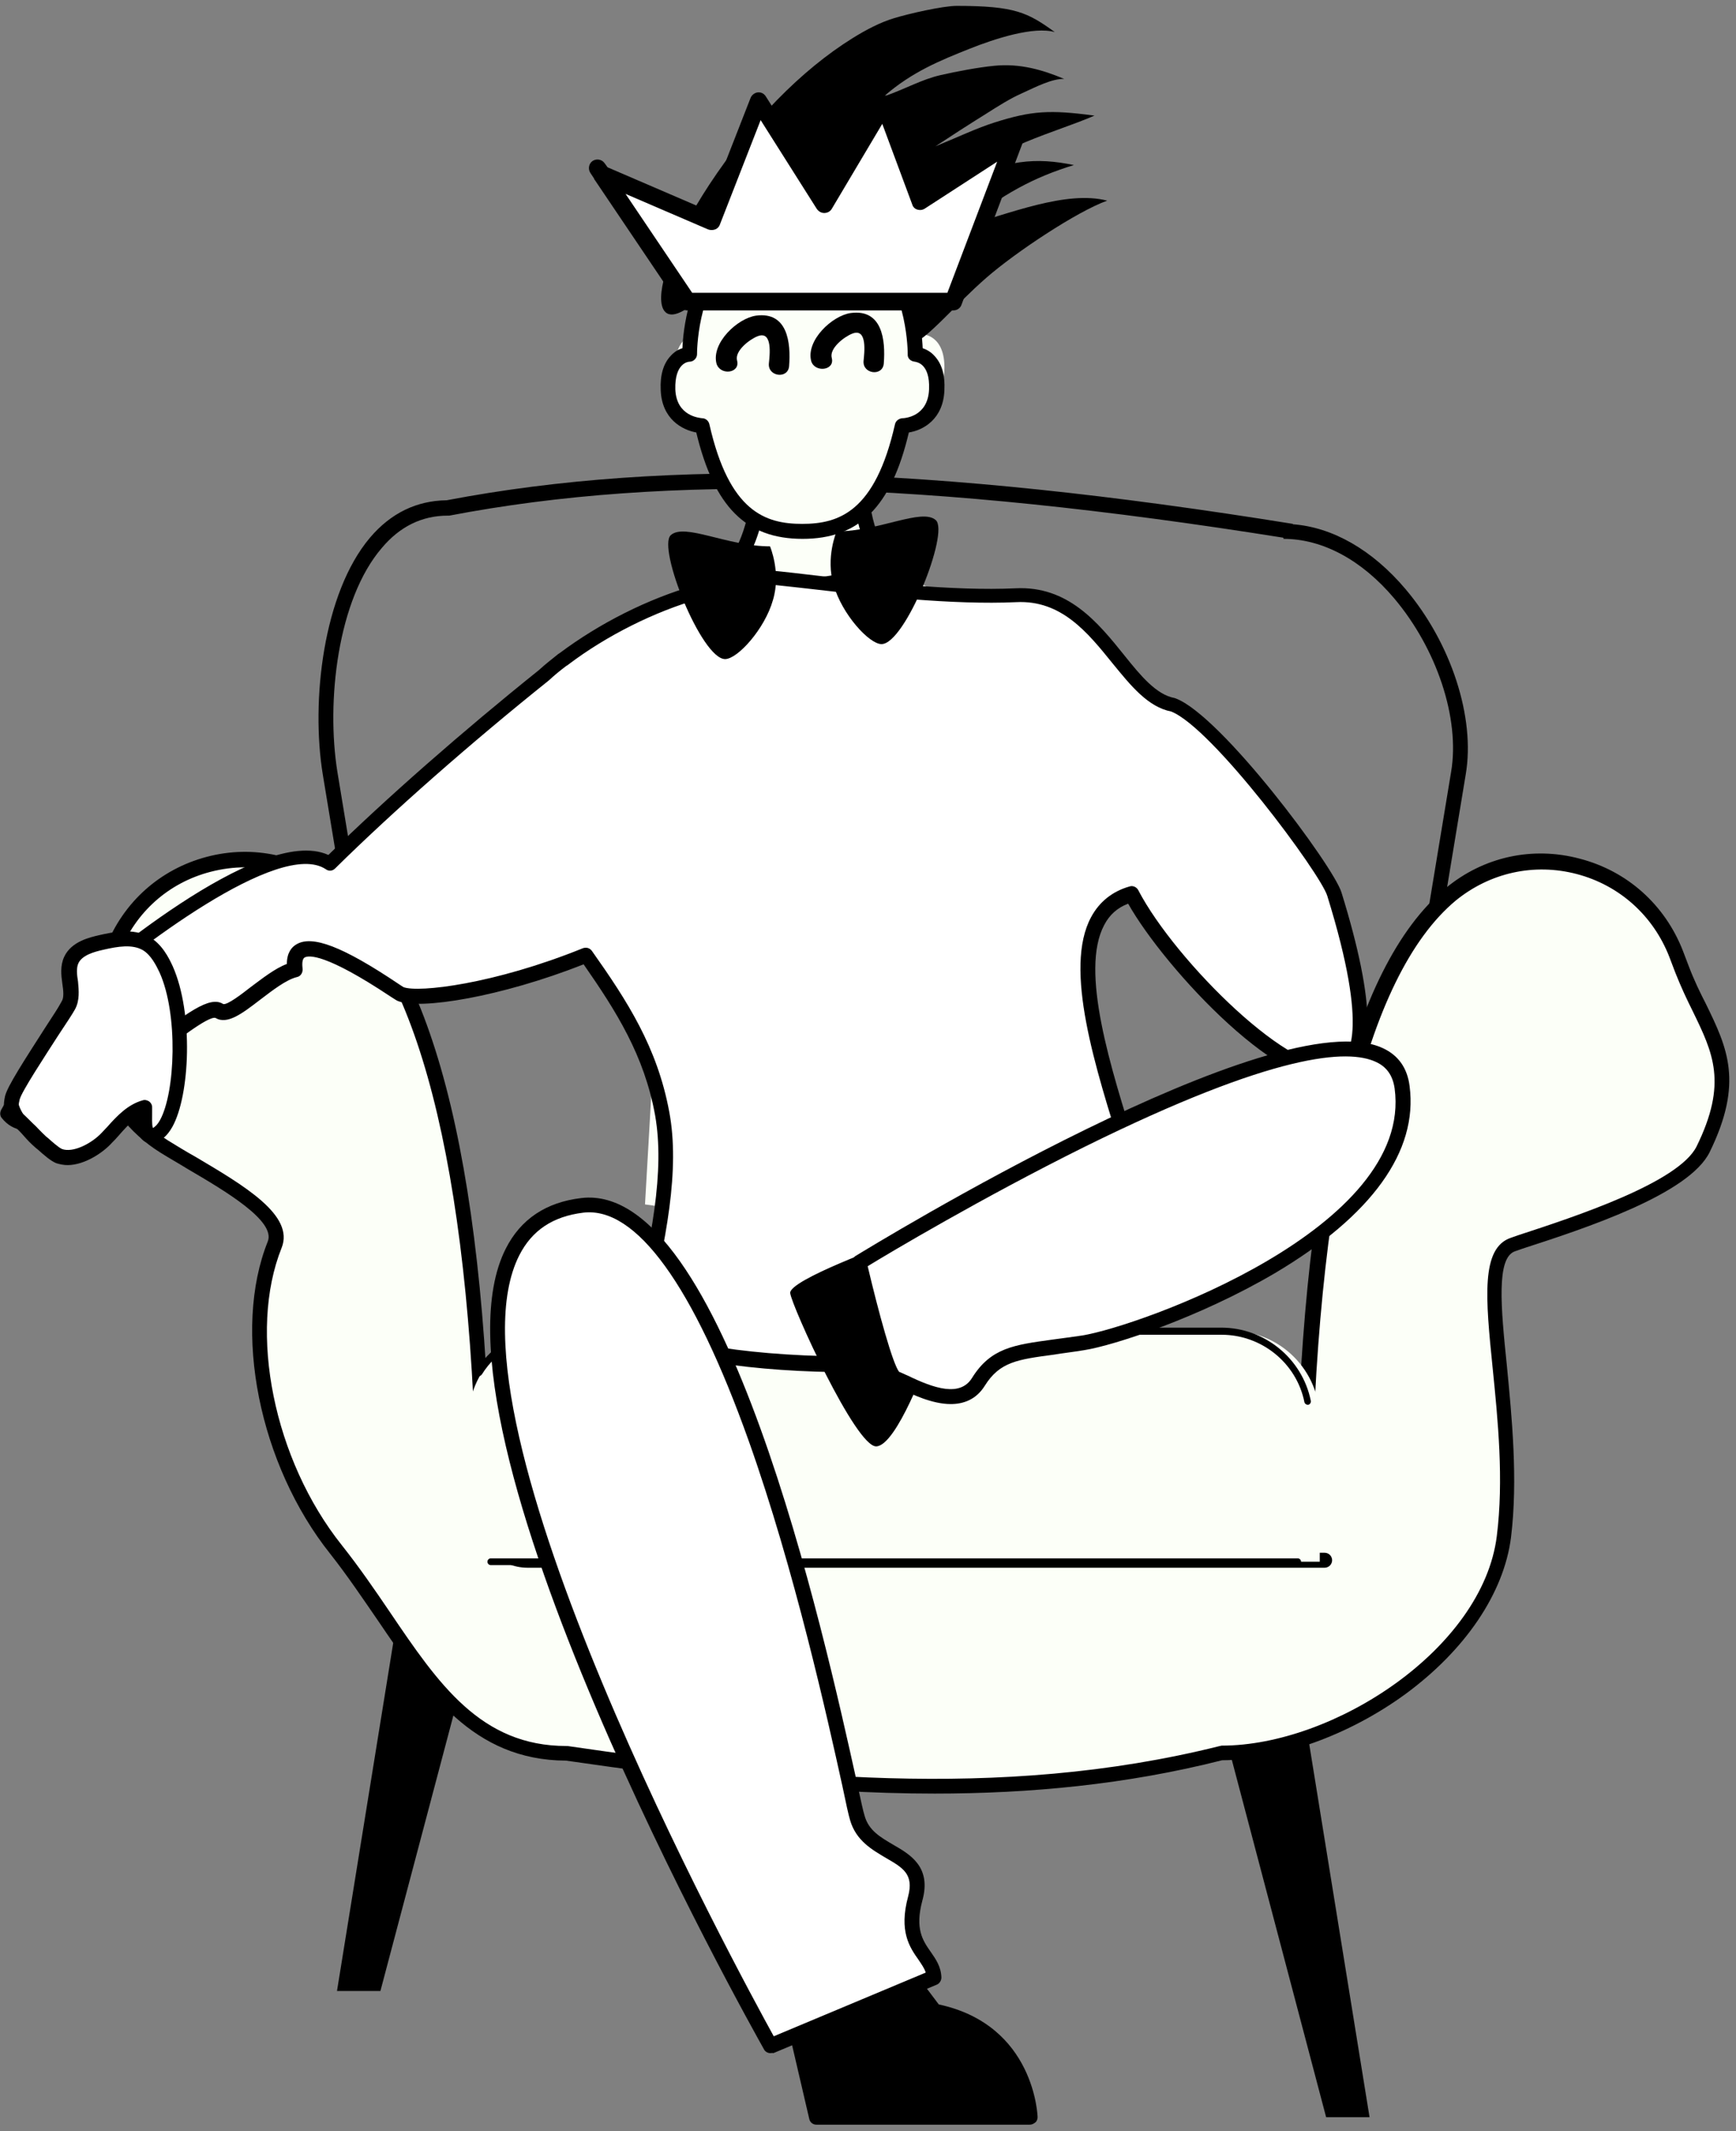 <svg width="216" height="265" viewBox="0 0 216 265" fill="none" xmlns="http://www.w3.org/2000/svg">
<rect x="0" y="0" width="216" height="265" fill="#808080" stroke="none"/>
<path d="M178.413 51.87C136.504 45.116 102.978 43.347 73.409 48.982C60.138 48.982 56.879 70.034 58.834 81.957L64.282 114.932L73.456 159.55H184.559L193.733 114.932L199.181 81.957C201.137 70.034 190.613 51.87 177.388 51.87" class="sec-color-fill"/>
<path d="M166.818 174.64H55.714C55.295 174.64 54.876 174.314 54.783 173.895L45.61 129.276L40.162 96.302C38.672 87.173 40.208 73.76 46.029 66.867C48.636 63.793 51.849 62.256 55.575 62.209C83.234 56.946 115.736 57.878 160.858 65.143V65.19C165.84 65.563 170.776 68.404 174.874 73.247C180.555 79.954 183.582 89.222 182.371 96.302L176.923 129.276L167.749 173.895C167.61 174.314 167.237 174.64 166.818 174.64ZM56.459 172.777H166.073L175.107 128.904L180.555 95.976C181.672 89.362 178.785 80.699 173.477 74.412C169.426 69.615 164.536 67.006 159.694 67.006V66.867C115.224 59.787 83.188 58.902 55.901 64.119C55.854 64.119 55.807 64.119 55.714 64.119C52.501 64.119 49.754 65.469 47.519 68.124C41.978 74.551 40.581 87.266 41.978 95.976L47.426 128.95L56.459 172.777Z" fill="black"/>
<path d="M50.173 196.576L41.931 247.575H47.333L60.65 197.322L50.173 196.576Z" fill="black"/>
<path d="M162.162 212.319L170.404 263.271H165.002L151.731 213.017L162.162 212.319Z" fill="black"/>
<path d="M209.378 120.52L208.633 118.564C204.21 107.2 190.007 103.474 180.555 111.206C169.426 120.474 162.767 145.764 162.255 188.566C162.208 191.5 159.833 193.968 156.9 193.968H164.862H65.633C62.699 193.968 60.324 191.546 60.278 188.566C59.766 145.717 53.107 120.474 41.978 111.206L41.652 110.926C32.432 103.288 18.416 106.967 14.085 118.145L13.154 120.52C10.034 128.671 13.061 137.893 20.465 142.55C26.378 146.276 35.831 150.747 34.248 154.753C29.964 165.418 33.224 181.812 41.885 192.664C50.965 204.075 55.947 218.001 70.569 218.001C97.716 221.96 124.91 224.754 152.104 218.001C166.678 218.001 185.444 205.612 187.26 191.127C189.262 175.013 182.883 156.569 188.424 154.753C195.595 152.424 209.565 147.999 212.079 142.923C217.155 132.35 212.498 128.671 209.378 120.52Z" fill="#FCFFF8"/>
<path d="M116.295 223.031C100.649 223.031 85.283 221.075 70.429 218.932C58.834 218.886 53.06 210.409 46.96 201.42C45.097 198.719 43.188 195.878 41.093 193.223C32.246 182.138 28.893 165.418 33.317 154.38C34.341 151.818 28.008 148.092 23.398 145.391C22.188 144.646 21.023 143.994 19.906 143.295C12.176 138.451 8.917 128.717 12.223 120.148L13.154 117.772C15.342 112.183 19.906 108.085 25.727 106.548C31.547 105.011 37.554 106.362 42.164 110.181L42.49 110.46C54.364 120.381 60.65 146.649 61.116 188.519C61.162 190.987 63.118 192.99 65.54 192.99H156.807C159.228 192.99 161.23 190.987 161.23 188.519C161.743 146.602 167.982 120.334 179.856 110.46C184.559 106.548 190.659 105.197 196.573 106.781C202.487 108.318 207.143 112.509 209.378 118.192L210.123 120.148C210.775 121.871 211.52 123.408 212.265 124.852C214.92 130.301 216.968 134.586 212.731 143.249C210.17 148.512 197.225 152.75 189.449 155.265L188.517 155.591C186.143 156.383 186.748 162.624 187.493 169.843C188.098 176.13 188.89 183.955 188.005 191.174C187.12 198.113 182.324 205.193 174.827 210.688C167.843 215.765 159.321 218.839 152.057 218.886C140.136 221.913 128.123 223.031 116.295 223.031ZM30.476 107.852C29.079 107.852 27.636 108.038 26.192 108.411C20.977 109.762 16.833 113.441 14.877 118.518L13.946 120.893C10.966 128.624 13.899 137.38 20.884 141.805C21.955 142.457 23.072 143.155 24.33 143.854C30.383 147.44 36.669 151.12 35.039 155.172C30.849 165.604 34.062 181.533 42.536 192.152C44.678 194.853 46.634 197.694 48.497 200.442C54.55 209.384 59.812 217.116 70.475 217.116C70.522 217.116 70.569 217.116 70.615 217.116C96.552 220.888 124.211 224.009 151.778 217.116C151.871 217.116 151.917 217.069 152.011 217.069C165.933 217.069 184.466 205.053 186.236 191.034C187.12 184.001 186.375 176.596 185.723 170.122C184.839 161.413 184.233 155.172 188.005 153.914L188.936 153.588C195.921 151.306 208.866 147.068 211.101 142.55C214.966 134.679 213.15 130.953 210.636 125.783C209.891 124.293 209.146 122.709 208.447 120.939L207.702 118.983C205.7 113.86 201.509 110.088 196.201 108.69C190.892 107.293 185.398 108.504 181.114 111.997C169.845 121.405 163.652 147.906 163.139 188.659C163.139 190.382 162.394 191.965 161.277 193.083H164.816C165.328 193.083 165.747 193.502 165.747 194.015C165.747 194.527 165.328 194.946 164.816 194.946H65.633C62.187 194.946 59.393 192.105 59.346 188.659C58.881 147.906 52.641 121.405 41.372 111.997L41.046 111.718C37.973 109.156 34.294 107.852 30.476 107.852Z" fill="black"/>
<path d="M153.221 165.511H69.265C63.211 165.511 58.275 170.448 58.275 176.503V194.201H164.21V176.503C164.21 170.448 159.321 165.511 153.221 165.511Z" fill="#FCFFF8"/>
<path d="M161.463 194.62H61.069C60.836 194.62 60.65 194.434 60.65 194.201C60.65 193.968 60.836 193.782 61.069 193.782H161.463C161.696 193.782 161.882 193.968 161.882 194.201C161.882 194.434 161.696 194.62 161.463 194.62Z" fill="black"/>
<path d="M162.72 174.687C162.534 174.687 162.348 174.547 162.301 174.361C161.324 169.47 156.946 165.977 152.011 165.977H68.846C65.213 165.977 61.861 167.84 59.952 170.914C59.812 171.1 59.579 171.194 59.346 171.054C59.16 170.914 59.067 170.681 59.207 170.448C61.302 167.095 64.934 165.092 68.846 165.092H151.964C157.319 165.092 162.022 168.911 163.093 174.174C163.14 174.407 163 174.64 162.767 174.687H162.72Z" fill="black"/>
<path d="M84.538 75.297L101.162 66.075L117.459 73.993L126.4 156.243L80.254 149.769L84.538 75.297Z" fill="#FCFFF8"/>
<path d="M94.456 59.368H107.075C107.075 66.168 109.869 69.847 109.869 69.847C109.869 69.847 106.377 72.735 100.789 72.735C95.108 72.735 91.709 69.847 91.709 69.847C91.709 69.847 94.456 66.215 94.456 59.368Z" fill="#FCFFF8"/>
<path d="M100.743 73.667C94.782 73.667 91.197 70.686 91.057 70.546C90.685 70.22 90.638 69.661 90.917 69.289C90.964 69.242 93.525 65.749 93.525 59.368C93.525 58.856 93.944 58.437 94.456 58.437H107.075C107.588 58.437 108.007 58.856 108.007 59.368C108.007 65.749 110.568 69.242 110.614 69.289C110.894 69.708 110.847 70.267 110.475 70.546C110.288 70.686 106.61 73.667 100.743 73.667ZM92.92 69.615C94.13 70.36 96.878 71.804 100.743 71.804C104.561 71.804 107.355 70.36 108.565 69.615C107.774 68.217 106.284 65.05 106.144 60.346H95.388C95.201 65.05 93.711 68.217 92.92 69.615Z" fill="black"/>
<path d="M145.957 87.639C151.405 89.688 165.095 108.271 166.027 111.206C179.344 154.38 147.214 123.548 140.788 111.206C123.932 116.049 152.383 161.832 142.185 162.81C131.01 171.38 87.611 171.566 79.183 165.325C82.117 153.914 83.653 145.345 82.396 138.498C80.953 130.487 77.088 124.666 72.897 118.797C61.861 123.268 52.036 124.526 49.847 123.641C49.288 123.408 35.785 113.488 36.669 120.567C33.317 121.405 28.986 126.762 27.263 125.737C24.143 123.827 5.797 144.832 0.954 138.405L9.196 123.641C9.196 123.641 33.317 102.357 41 107.433C47.659 100.866 57.344 92.296 67.635 84.006C68.334 83.401 69.079 82.795 69.87 82.19C69.963 82.097 70.056 82.05 70.15 81.957C74.853 78.417 80.813 75.343 86.727 73.667C88.962 73.015 91.057 72.549 92.92 72.223C93.106 71.99 93.385 71.85 93.758 71.804C95.807 71.385 114.107 74.645 126.353 74.039C136.737 73.48 139.671 86.475 145.957 87.639Z" fill="white"/>
<path d="M105.958 170.634C93.898 170.634 82.722 169.051 78.624 166.07C78.298 165.837 78.205 165.465 78.298 165.092C81.139 154.194 82.722 145.531 81.511 138.684C80.161 131.232 76.668 125.737 72.617 119.915C62.327 123.967 52.269 125.597 49.521 124.479C49.382 124.433 49.242 124.339 48.59 123.92C40.534 118.564 38.392 118.751 37.88 119.077C37.554 119.309 37.601 120.008 37.647 120.474C37.694 120.94 37.414 121.405 36.949 121.498C35.598 121.824 33.875 123.175 32.339 124.339C30.15 126.016 28.288 127.46 26.798 126.575C25.866 126.342 21.768 129.556 18.788 131.885C13.247 136.216 6.961 141.106 2.91 140.547C1.792 140.408 0.907 139.895 0.209 139.01C-0.024 138.731 -0.024 138.312 0.162 137.986L8.404 123.222C8.451 123.129 8.544 123.035 8.591 122.989C11.059 120.8 32.292 102.403 40.86 106.315C47.985 99.329 57.484 90.992 67.076 83.307C67.775 82.655 68.566 82.05 69.311 81.444C69.404 81.351 69.498 81.305 69.637 81.212C74.62 77.486 80.626 74.458 86.494 72.781C88.589 72.176 90.638 71.71 92.547 71.384C92.826 71.151 93.199 71.012 93.618 70.919C94.456 70.732 96.785 71.012 101.581 71.571C108.379 72.362 118.67 73.527 126.353 73.154C132.872 72.828 136.598 77.392 139.857 81.444C141.906 84.006 143.862 86.381 146.143 86.8C146.19 86.8 146.236 86.847 146.283 86.847C151.964 88.989 165.887 107.666 166.911 110.973C171.195 124.805 171.242 132.35 167.098 134.074C160.206 136.915 144.933 120.474 140.369 112.37C139.019 112.882 138.041 113.767 137.389 115.025C134.362 120.707 138.134 132.676 141.487 143.202C144.374 152.284 146.656 159.41 144.7 162.391C144.234 163.136 143.489 163.602 142.604 163.741C136.132 168.352 120.393 170.634 105.958 170.634ZM80.254 164.859C84.538 167.421 96.365 168.958 109.636 168.632C124.537 168.259 136.784 165.744 141.627 162.018C141.766 161.925 141.953 161.832 142.092 161.832C142.558 161.785 142.884 161.599 143.117 161.273C144.56 159.037 142.092 151.259 139.717 143.668C136.272 132.769 132.314 120.427 135.759 114.046C136.784 112.137 138.414 110.833 140.556 110.227C140.975 110.088 141.44 110.321 141.627 110.693C146.236 119.542 161.23 134.353 166.399 132.211C167.796 131.652 170.45 128.485 165.142 111.392C164.304 108.644 150.893 90.526 145.724 88.477C142.837 87.918 140.695 85.263 138.414 82.469C135.294 78.603 132.034 74.598 126.446 74.877C118.624 75.25 108.24 74.086 101.394 73.294C98.042 72.921 94.643 72.502 94.037 72.642C93.804 72.688 93.711 72.781 93.665 72.781C93.525 72.921 93.339 73.014 93.153 73.061C91.243 73.387 89.195 73.853 87.052 74.458C81.465 76.042 75.504 79.022 70.755 82.609C70.662 82.702 70.569 82.749 70.475 82.795C69.73 83.354 68.985 83.959 68.287 84.612C58.508 92.436 48.823 100.959 41.698 107.992C41.372 108.318 40.907 108.364 40.534 108.085C34.76 104.266 16.646 118.238 9.988 124.107L2.165 138.125C2.444 138.358 2.77 138.498 3.189 138.545C6.495 138.964 12.688 134.12 17.671 130.254C23.305 125.876 26.099 123.781 27.775 124.852C28.288 124.991 30.104 123.594 31.175 122.756C32.618 121.685 34.201 120.427 35.691 119.868C35.691 118.471 36.297 117.772 36.856 117.446C38.811 116.235 42.63 117.679 49.568 122.337C49.847 122.523 50.127 122.709 50.22 122.756C52.082 123.455 61.488 122.383 72.524 117.912C72.943 117.772 73.362 117.866 73.642 118.238C78.019 124.433 81.791 130.208 83.281 138.312C84.585 145.345 83.001 154.054 80.254 164.859Z" fill="black"/>
<path d="M95.807 67.938C90.498 67.938 85.19 65.004 83.467 66.541C81.744 68.078 87.285 81.957 90.219 81.957C91.755 81.957 95.155 78.231 96.179 74.598C97.204 71.198 95.807 67.938 95.807 67.938Z" fill="black"/>
<path d="M104.095 66.075C109.404 66.075 114.712 63.141 116.435 64.678C118.158 66.215 112.617 80.094 109.683 80.094C108.146 80.094 104.747 76.368 103.723 72.735C102.698 69.335 104.095 66.075 104.095 66.075Z" fill="black"/>
<path d="M114.805 41.577C114.805 41.577 115.038 24.856 100.743 24.856C86.447 24.856 86.68 41.577 86.68 41.577C86.68 41.577 83.84 41.623 84.026 46.001C84.212 50.379 88.263 50.472 88.263 50.472C90.591 60.672 94.782 63.606 100.743 63.606C106.703 63.606 110.894 60.672 113.222 50.472C113.222 50.472 117.32 50.379 117.506 46.001C117.646 41.623 114.805 41.577 114.805 41.577Z" fill="#FCFFF8"/>
<path d="M113.921 44.092C113.921 44.092 114.153 27.372 99.858 27.372C85.562 27.372 85.795 44.092 85.795 44.092C85.795 44.092 82.955 44.138 83.141 48.47C83.327 52.848 87.379 52.941 87.379 52.941C89.707 63.141 93.898 66.075 99.858 66.075C105.818 66.075 110.009 63.141 112.337 52.941C112.337 52.941 116.435 52.848 116.621 48.47C116.761 44.092 113.921 44.092 113.921 44.092Z" fill="#FCFFF8"/>
<path d="M99.858 67.007C92.826 67.007 88.868 63.048 86.633 53.779C84.864 53.453 82.349 52.103 82.21 48.517C82.117 46.654 82.536 45.21 83.467 44.232C83.933 43.719 84.445 43.44 84.91 43.3C85.004 41.065 85.656 34.591 89.893 30.306C92.407 27.744 95.76 26.44 99.858 26.44C103.956 26.44 107.308 27.744 109.823 30.306C114.06 34.591 114.712 41.065 114.805 43.3C115.224 43.44 115.783 43.719 116.249 44.232C117.18 45.21 117.599 46.607 117.506 48.517C117.366 52.149 114.852 53.5 113.082 53.779C110.894 63.048 106.889 67.007 99.858 67.007ZM99.858 28.303C96.272 28.303 93.385 29.421 91.197 31.61C86.68 36.174 86.727 43.952 86.727 44.045C86.727 44.278 86.633 44.511 86.447 44.697C86.261 44.884 86.028 44.977 85.795 44.977C85.609 44.977 83.933 45.163 84.026 48.423C84.165 51.777 87.052 51.963 87.378 52.01C87.797 52.01 88.17 52.336 88.263 52.755C90.731 63.653 95.248 65.144 99.811 65.144C104.375 65.144 108.891 63.653 111.359 52.755C111.452 52.336 111.825 52.056 112.244 52.01C112.57 52.01 115.457 51.823 115.597 48.423C115.736 45.163 114.014 45.023 113.827 44.977C113.315 44.93 112.896 44.558 112.943 44.045C112.943 43.952 112.989 36.174 108.472 31.61C106.377 29.421 103.443 28.303 99.858 28.303Z" fill="black"/>
<path d="M98.508 250.277L101.534 263.271H128.076C128.076 263.271 127.843 252.373 116.156 250.091L112.244 244.874L98.508 250.277Z" fill="black"/>
<path d="M128.123 264.203H101.581C101.162 264.203 100.789 263.923 100.696 263.504L97.669 250.51C97.576 250.044 97.809 249.578 98.228 249.439L112.011 243.989C112.384 243.85 112.849 243.943 113.082 244.315L116.807 249.252C128.775 251.814 129.101 263.178 129.101 263.271C129.101 263.504 129.007 263.784 128.821 263.923C128.588 264.11 128.356 264.203 128.123 264.203ZM102.279 262.34H127.098C126.726 259.732 124.956 252.745 116.016 250.976C115.783 250.929 115.597 250.789 115.457 250.603L111.965 245.946L99.625 250.836L102.279 262.34Z" fill="black"/>
<path d="M72.431 149.862C91.523 147.58 105.213 221.028 106.656 226.058C108.1 231.088 115.504 229.877 113.827 236.072C112.151 242.266 116.062 242.918 116.156 245.899L95.807 254.422C95.853 254.375 39.044 153.868 72.431 149.862Z" fill="white"/>
<path d="M95.853 255.307C95.527 255.307 95.201 255.121 95.062 254.841C93.292 251.674 51.617 177.574 62.932 155.265C64.794 151.586 67.961 149.49 72.338 148.977C90.079 146.882 102.512 203.097 106.61 221.587C107.075 223.729 107.401 225.266 107.588 225.825C108.1 227.642 109.59 228.48 111.173 229.412C113.269 230.622 115.923 232.159 114.759 236.351C113.827 239.844 114.805 241.288 115.783 242.685C116.435 243.617 117.087 244.548 117.133 245.899C117.133 246.272 116.901 246.644 116.575 246.784L96.226 255.307C96.133 255.26 95.993 255.307 95.853 255.307ZM72.571 150.794C68.799 151.26 66.192 152.983 64.608 156.103C54.317 176.41 91.942 245.34 96.272 253.211L115.178 245.293C115.038 244.781 114.666 244.269 114.293 243.71C113.175 242.126 111.825 240.17 112.989 235.839C113.734 233.044 112.337 232.253 110.242 231.042C108.519 230.017 106.517 228.899 105.772 226.338C105.585 225.732 105.259 224.242 104.794 222.006C103.024 213.995 98.88 195.226 93.153 179.158C86.261 159.829 79.136 150.002 72.571 150.794Z" fill="black"/>
<path d="M110.894 154.566C110.894 154.566 98.088 159.177 98.321 160.807C98.507 162.391 106.47 179.949 109.031 179.856C111.592 179.763 115.457 169.004 115.457 169.004L110.894 154.566Z" fill="black"/>
<path d="M106.889 156.988C106.889 156.988 110.102 171.007 111.453 171.426C112.756 171.845 119.136 176.037 121.743 171.845C124.351 167.654 127.704 168.166 134.782 167.002C141.859 165.837 176.923 153.448 174.455 135.191C171.987 116.981 106.889 156.988 106.889 156.988Z" fill="white"/>
<path d="M118.298 174.594C115.969 174.594 113.501 173.383 112.104 172.731C111.732 172.544 111.313 172.358 111.173 172.311C110.661 172.172 109.311 171.752 106.004 157.221C105.911 156.849 106.098 156.429 106.424 156.197C108.566 154.893 158.856 124.107 172.08 130.348C173.989 131.233 175.107 132.816 175.386 135.052C176.457 143.156 170.683 151.167 158.669 158.292C149.17 163.881 138.507 167.328 134.921 167.887C133.524 168.12 132.267 168.259 131.15 168.446C126.633 169.051 124.398 169.331 122.535 172.311C121.464 174.035 119.881 174.594 118.298 174.594ZM111.872 170.588C112.151 170.681 112.477 170.868 112.943 171.054C116.202 172.637 119.462 173.755 120.952 171.333C123.28 167.607 126.167 167.235 130.917 166.583C132.034 166.443 133.291 166.257 134.642 166.07C141.813 164.906 175.898 152.75 173.524 135.331C173.291 133.748 172.546 132.677 171.242 132.071C167.75 130.394 158.623 130.907 134.875 142.643C122.209 148.931 110.614 155.824 107.96 157.454C109.311 163.183 111.08 169.61 111.872 170.588Z" fill="black"/>
<path d="M36.064 151.353C35.924 151.353 35.738 151.259 35.691 151.12C30.15 140.315 22.467 139.849 22.421 139.849C22.188 139.849 22.002 139.616 22.002 139.383C22.002 139.15 22.188 138.964 22.467 138.964C22.793 138.964 30.709 139.43 36.483 150.701C36.576 150.887 36.483 151.166 36.297 151.26C36.204 151.353 36.157 151.353 36.064 151.353Z" fill="#FCFFF8"/>
<path d="M8.497 125.085C9.429 123.408 8.032 121.173 8.87 119.403C9.522 118.052 11.152 117.54 12.642 117.214C14.504 116.795 16.553 116.375 18.23 117.354C19.44 118.052 20.185 119.31 20.744 120.567C23.678 127.181 22.607 140.734 19.021 141.246C17.811 141.432 18.043 138.964 18.043 137.707C16.087 138.219 14.784 139.989 13.387 141.479C11.99 142.923 9.289 144.46 7.38 143.761C6.681 143.482 5.704 142.55 5.145 142.038C3.841 140.827 3.655 140.454 2.351 139.243C2.025 138.964 1.652 138.126 1.513 137.707C1.373 137.334 1.513 136.915 1.606 136.542C1.978 134.866 7.752 126.529 8.497 125.085Z" fill="white"/>
<path d="M8.404 144.879C7.939 144.879 7.473 144.786 7.008 144.646C6.309 144.366 5.517 143.668 4.679 142.923L4.446 142.736C3.748 142.131 3.375 141.712 3.003 141.293C2.63 140.873 2.304 140.501 1.653 139.942C1.14 139.476 0.675 138.358 0.582 137.986C0.395 137.38 0.535 136.775 0.628 136.309C0.908 135.098 3.003 131.884 5.657 127.739C6.588 126.296 7.427 125.038 7.659 124.619C7.985 124.013 7.892 123.222 7.753 122.29C7.613 121.266 7.473 120.101 7.985 118.983C8.87 117.074 11.152 116.562 12.363 116.282C14.039 115.909 16.553 115.351 18.602 116.515C20.139 117.4 20.977 119.03 21.489 120.148C24.097 126.016 23.631 136.216 21.443 140.128C20.791 141.293 19.953 141.991 19.021 142.131C18.556 142.224 18.09 142.084 17.764 141.758C17.112 141.199 17.019 140.175 16.972 139.104C16.134 139.616 15.436 140.454 14.691 141.293C14.458 141.572 14.225 141.805 13.946 142.084C12.875 143.295 10.546 144.879 8.404 144.879ZM9.336 125.504C9.056 126.016 8.265 127.227 7.24 128.764C5.657 131.232 2.677 135.75 2.444 136.728C2.398 136.961 2.304 137.287 2.351 137.427C2.444 137.753 2.77 138.405 2.91 138.545C3.608 139.197 3.981 139.616 4.4 139.988C4.772 140.361 5.098 140.734 5.75 141.339L5.983 141.525C6.449 141.945 7.287 142.69 7.706 142.876C9.056 143.388 11.385 142.224 12.688 140.827C12.921 140.594 13.154 140.314 13.387 140.082C14.551 138.777 15.901 137.334 17.764 136.821C18.043 136.728 18.323 136.821 18.556 136.961C18.788 137.147 18.928 137.38 18.928 137.706C18.928 137.893 18.928 138.125 18.928 138.405C18.928 138.871 18.881 139.849 19.021 140.268C19.301 140.128 19.627 139.802 19.906 139.29C21.815 135.843 22.188 126.109 19.859 120.94C19.44 120.055 18.788 118.751 17.764 118.145C16.46 117.4 14.691 117.679 12.875 118.098C11.617 118.378 10.22 118.797 9.755 119.775C9.475 120.381 9.569 121.219 9.708 122.057C9.801 123.128 9.941 124.386 9.336 125.504Z" fill="black"/>
<path d="M82.722 34.265C83.84 30.352 85.935 26.487 88.263 22.947C93.385 15.169 99.718 8.695 106.098 4.736C107.82 3.665 109.543 2.78 111.22 2.268C113.036 1.709 117.32 0.731 119.043 0.731C126.307 0.731 127.89 1.569 131.243 3.991C128.635 3.246 123.839 4.783 120.579 6.087C117.087 7.484 113.455 8.928 109.962 12.002C112.849 10.977 114.619 9.906 116.994 9.347C119.043 8.881 121.743 8.369 123.699 8.183C126.912 7.857 129.752 8.695 132.407 9.813C130.917 9.766 128.914 10.791 127.191 11.583C125.701 12.235 124.165 13.213 122.628 14.191C120.533 15.495 118.437 16.846 116.388 18.196C118.903 17.172 121.557 15.914 123.792 15.216C128.356 13.772 130.637 13.632 136.178 14.377C131.243 16.52 124.258 18.057 118.298 23.18C125.143 19.687 129.054 19.594 133.617 20.525C128.728 22.015 124.723 24.111 119.694 28.21C125.701 26.533 132.686 23.646 137.762 24.95C134.083 26.254 126.4 31.33 122.721 34.544C118.856 37.897 114.805 42.741 113.594 42.555C112.43 42.368 113.036 37.851 111.918 37.571C107.075 36.267 103.304 32.495 97.902 32.635C94.689 32.681 91.01 34.218 87.472 36.919C85.842 38.177 83.84 39.76 82.815 38.829C81.977 38.084 82.21 36.034 82.722 34.265Z" fill="black"/>
<path d="M103.49 44.511C103.164 43.3 105.073 41.856 106.051 41.484C107.96 40.739 107.541 43.906 107.448 44.884C107.308 46.514 109.823 46.84 109.962 45.21C110.195 42.275 109.776 38.41 105.865 38.922C103.536 39.248 100.277 42.322 100.929 44.884C101.348 46.374 103.909 46.094 103.49 44.511Z" fill="black"/>
<path d="M91.709 44.837C91.383 43.626 93.292 42.182 94.27 41.81C96.179 41.064 95.76 44.231 95.667 45.209C95.527 46.84 98.042 47.166 98.182 45.535C98.415 42.601 97.995 38.736 94.084 39.248C91.756 39.574 88.496 42.648 89.148 45.209C89.614 46.746 92.128 46.42 91.709 44.837Z" fill="black"/>
<path fill-rule="evenodd" clip-rule="evenodd" d="M74.34 20.851L85.516 37.478H118.623L126.26 17.405L114.479 25.043L110.009 12.887L102.559 25.462L94.41 12.561L88.543 27.558L74.853 21.643" fill="white"/>
<path d="M118.623 38.596H85.516C85.143 38.596 84.817 38.41 84.631 38.13L74.014 22.388C73.968 22.341 73.921 22.295 73.921 22.202L73.456 21.503C73.129 20.991 73.269 20.339 73.735 20.013C74.247 19.687 74.899 19.826 75.225 20.292L75.597 20.805L87.937 26.114L93.385 12.188C93.525 11.816 93.897 11.536 94.27 11.49C94.689 11.443 95.062 11.629 95.294 12.002L102.512 23.413L109.078 12.375C109.31 12.002 109.683 11.816 110.102 11.862C110.521 11.909 110.894 12.188 111.033 12.561L115.038 23.413L125.655 16.52C126.027 16.287 126.54 16.287 126.912 16.566C127.285 16.846 127.424 17.358 127.238 17.777L119.648 37.851C119.508 38.317 119.089 38.596 118.623 38.596ZM86.121 36.407H117.878L124.072 20.106L115.085 25.928C114.805 26.114 114.479 26.161 114.153 26.067C113.827 25.974 113.594 25.741 113.501 25.416L109.776 15.402L103.49 25.974C103.304 26.3 102.931 26.487 102.559 26.487C102.186 26.487 101.86 26.3 101.627 25.974L94.642 14.936L89.567 27.93C89.474 28.21 89.241 28.443 88.962 28.536C88.682 28.629 88.403 28.629 88.123 28.536L77.833 24.111L86.121 36.407Z" fill="black"/>
</svg>
